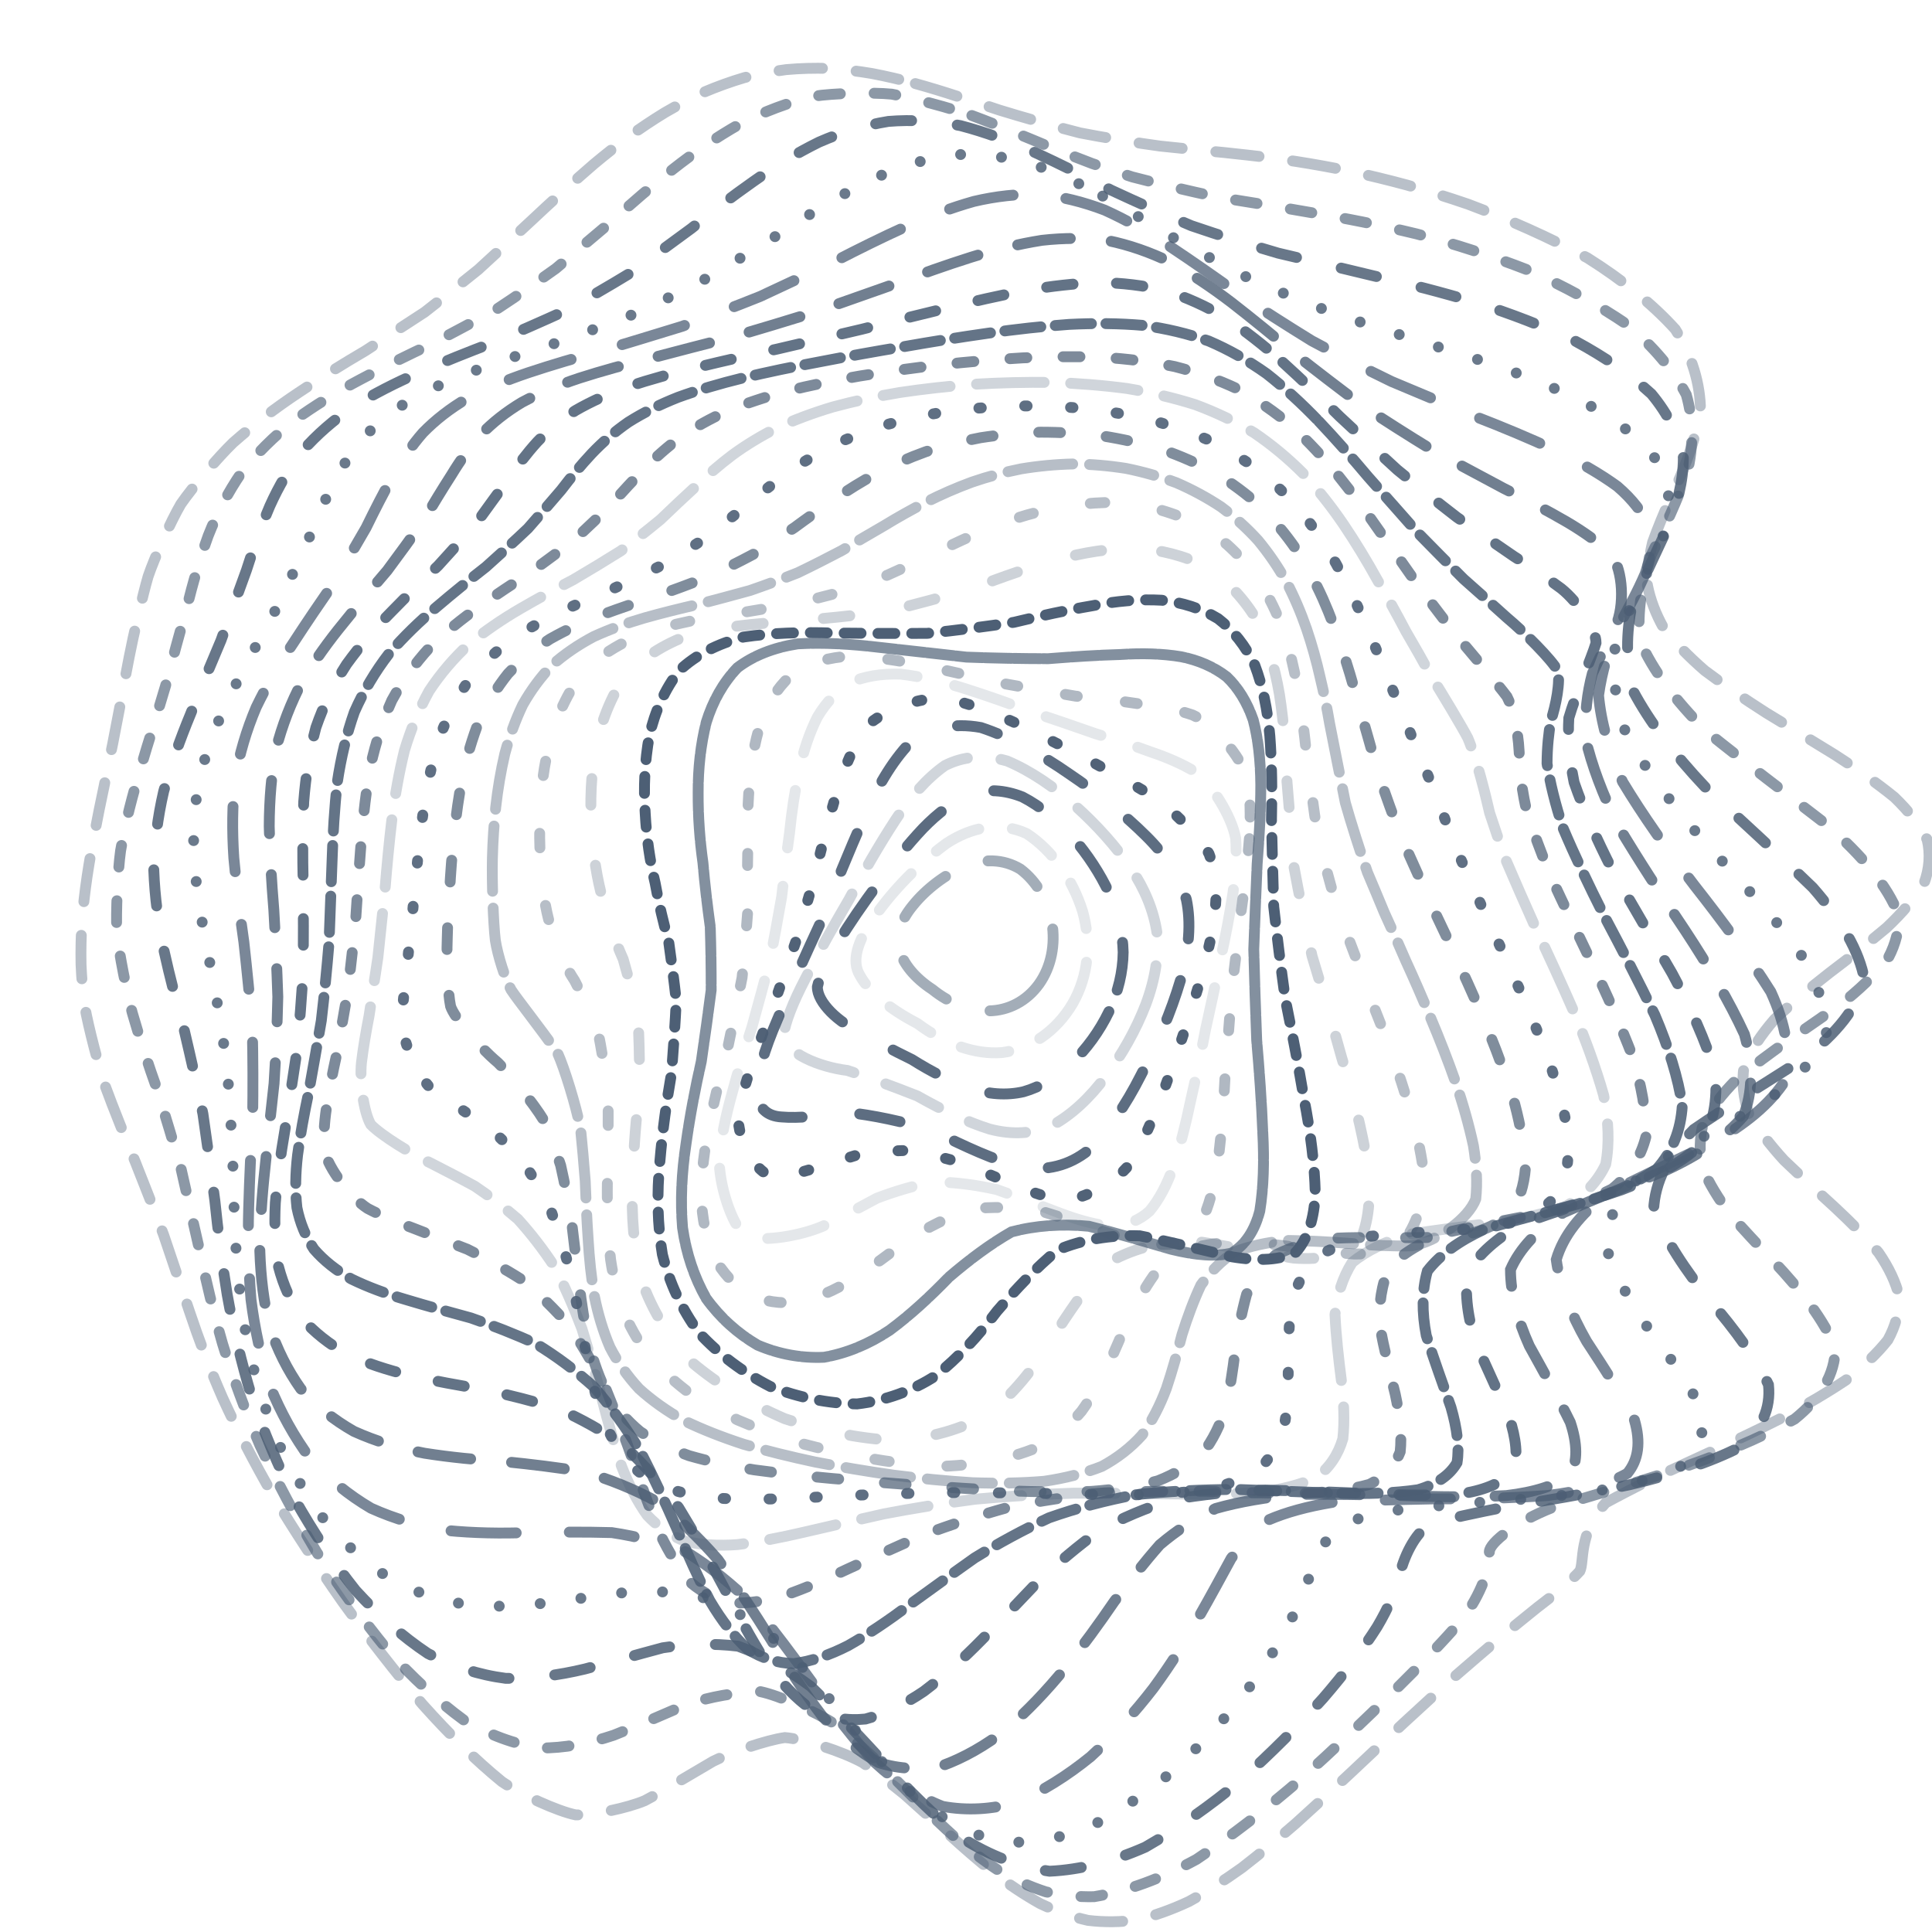 <svg xmlns="http://www.w3.org/2000/svg" version="1.1" xmlns:xlink="http://www.w3.org/1999/xlink" xmlns:svgjs="http://svgjs.dev/svgjs" viewBox="0 0 800 800"><g stroke-width="4.5" stroke="#4c5e74" fill="none" stroke-linecap="round"><path d="M379.02 34.61C384.99 36.26 390.88 38.06 396.69 39.97 402.49 41.81 408.22 43.69 413.87 45.6 422.31 48.22 438.91 52.96 447.11 55.01 455.35 56.67 471.92 59.37 480.35 60.48 486.09 61.06 491.92 61.66 497.85 62.29 503.93 62.84 510.15 63.47 516.53 64.21 523.09 64.93 529.84 65.81 536.79 66.87 543.93 67.98 551.3 69.31 558.88 70.87 566.63 72.53 574.59 74.46 582.73 76.66 590.99 79.01 599.38 81.64 607.86 84.54 624.79 90.87 641.47 98.32 657.29 106.77 671.7 115.83 684.07 125.73 693.69 136.34 700.58 147.29 704.09 158.72 704.16 170.51 701.98 182.34 697.46 194.36 691.65 206.47 688.98 212.48 686.47 218.49 684.32 224.51 682.87 230.48 682.11 236.45 682.18 242.41 683.36 248.32 685.58 254.22 688.92 260.13 693.49 265.98 699.18 271.83 705.91 277.68 713.64 283.48 722.15 289.3 731.26 295.13 740.76 300.92 750.38 306.72 759.81 312.56 768.84 318.36 777.12 324.2 784.37 330.07 790.46 335.92 795.07 341.82 798.03 347.77 799.38 353.7 798.94 359.69 796.72 365.74 793.02 371.78 787.79 377.89 781.27 384.07 773.94 390.25 765.92 396.5 757.56 402.83 749.45 409.16 741.75 415.57 734.81 422.06 729.15 428.55 724.88 435.05 722.16 441.54 721.2 448.04 721.87 454.54 724.09 461.03 727.87 467.52 732.85 474 738.75 480.45 745.49 486.9 752.52 493.33 759.53 499.72 766.4 506.09 772.6 512.41 777.86 518.67 782.15 524.9 785.07 531.06 786.49 537.12 786.5 543.14 784.9 549.05 781.74 554.83 777.22 560.54 771.34 566.11 764.28 571.52 756.3 576.83 747.55 581.96 738.27 586.88 728.71 591.7 719.08 596.28 709.58 600.63 700.45 604.85 691.82 608.81 683.84 612.49 676.66 616.04 670.33 619.32 664.87 622.3 653.35 635.14 656.15 646.71 654.17 650.57 650.61 654.54 644.66 659.48 636.48 665.69 631.79 669.49 626.62 673.65 621.03 678.2 615.11 683.2 608.85 688.56 602.29 694.27 595.5 700.37 588.5 706.75 581.34 713.37 574.03 720.22 566.63 727.2 559.17 734.22 551.65 741.29 544.11 748.24 536.6 755 529.07 761.55 521.59 767.74 514.19 773.46 506.8 778.75 499.49 783.42 492.28 787.39 485.1 790.74 478.02 793.28 471.05 794.97 464.1 795.93 457.26 796 450.52 795.19 443.8 793.68 437.17 791.34 430.65 788.21 424.14 784.56 417.71 780.26 411.37 775.42 405.04 770.33 398.79 764.91 392.62 759.27 386.45 753.74 380.42 748.3 374.54 743.06 368.65 738.26 362.9 733.85 357.28 729.9 348.91 725.26 332.78 720.05 325.01 719.49 317.33 720.53 302.46 725.67 295.25 729.33 288.06 733.58 273.93 741.98 266.95 745.63 259.87 748.63 245.63 751.7 238.4 751.51 230.97 750.01 215.72 743.11 207.87 737.78 197.02 728.94 186.03 718.13 174.97 705.76 163.69 692.39 152.61 678.14 141.93 663.41 131.53 648.58 121.87 633.8 113.13 619.31 105.07 605.29 98.07 591.77 92.17 578.81 89.43 572.56 86.93 566.45 84.65 560.47 82.45 554.64 80.41 548.91 78.53 543.29 75.74 535.1 70.43 519.21 67.79 511.44 64.95 503.81 59.02 488.61 55.96 480.97 52.74 473.34 46.51 457.81 43.63 449.86 40.92 441.85 36.62 425.35 35.12 416.85 34.33 411.15 33.81 405.35 33.56 399.45 33.43 393.54 33.56 387.53 33.96 381.43 34.44 375.32 35.15 369.19 36.05 363.04 36.97 356.89 38.05 350.73 39.26 344.57 40.42 338.42 41.66 332.26 42.98 326.12 44.18 319.99 45.43 313.88 46.7 307.8 47.84 301.74 49 295.72 50.18 289.75 51.24 283.8 52.33 277.92 53.48 272.1 55.14 263.47 59 246.73 61.34 238.67 64 230.8 70.73 215.83 74.87 208.76 79.53 201.94 90.39 189.22 96.5 183.33 105.07 175.75 114.21 168.82 123.69 162.53 132.95 156.31 142.18 150.58 151.26 145.27 159.69 139.76 167.88 134.45 175.86 129.24 183.23 123.52 190.56 117.69 197.97 111.7 203.4 106.78 214.59 96.41 220.43 90.97 226.41 85.29 239.12 73.74 245.87 67.98 250.47 64.13 255.21 60.38 260.1 56.76 265.04 53.19 270.11 49.79 275.32 46.61 280.57 43.54 285.94 40.73 291.41 38.2 296.92 35.86 302.53 33.83 308.21 32.15 313.93 30.68 319.71 29.57 325.55 28.83 331.41 28.3 337.31 28.14 343.23 28.34 349.17 28.72 355.13 29.43 361.1 30.45 367.07 31.59 373.05 32.98 379.01 34.61" stroke-dasharray="18 14" transform="rotate(0, 400, 400)" opacity="0.39"></path><path d="M377.6 48.54C383.32 50.21 389.01 52.01 394.68 53.92 400.36 55.77 406.01 57.67 411.65 59.58 417.3 61.36 422.95 63.12 428.6 64.83 434.27 66.36 439.96 67.83 445.68 69.23 457.25 71.39 469.06 73.3 481.21 75.04 493.73 76.13 506.78 77.31 520.43 78.73 534.56 80 549.35 81.87 564.72 84.46 580.34 87.39 596.22 91.3 612.01 96.21 627.27 101.73 641.66 108.32 654.61 115.91 665.84 124.09 674.73 133.16 680.84 142.99 684.56 153.22 685.37 164.03 683.49 175.28 680.3 186.7 675.81 198.39 671.06 210.25 667.95 222.09 666.86 234.01 668.84 245.96 675.02 257.77 685.14 269.6 698.93 281.43 715.69 293.11 733.82 304.82 751.46 316.57 766.95 328.21 778.24 339.95 783.81 351.81 784.41 357.71 783.38 363.65 780.76 369.63 776.84 375.6 771.59 381.62 765.23 387.69 758.19 393.75 750.58 399.86 742.71 406.02 735.09 412.18 727.87 418.39 721.34 424.65 715.96 430.92 711.84 437.16 709.11 443.37 707.97 449.59 708.3 455.77 710.05 461.92 713.25 468.06 717.58 474.17 722.82 480.22 728.9 486.26 735.36 492.25 741.91 498.17 754.77 509.94 764.75 521.38 770.22 532.37 770.88 543.18 765.78 553.42 755.47 562.97 741.27 572.21 724.24 580.64 706.01 588.15 688.16 595.27 671.86 601.42 658.03 606.57 643.61 613.36 633 622.95 633.26 626.72 634.73 631.43 630.93 645.26 623.75 655.77 616.97 664.82 608.38 675.15 598.27 686.64 587.16 699.34 574.99 712.63 562.09 726.04 548.72 739.31 535.02 751.62 521.24 762.3 507.34 771.2 493.57 777.47 480.03 780.69 473.28 781.3 466.6 781.1 459.99 780.09 453.4 778.46 446.89 776.08 440.46 772.99 434.05 769.43 427.71 765.29 421.46 760.67 415.22 755.83 409.06 750.68 402.97 745.34 396.89 740.09 390.95 734.91 385.16 729.9 379.36 725.28 373.69 721 368.16 717.13 359.89 712.45 343.94 706.73 336.22 705.72 325.9 706.66 315.92 709.28 306.24 713.11 296.33 718.24 286.58 723.41 276.92 728 266.9 732.19 256.84 734.78 246.69 735.46 236.1 734.6 225.36 731.45 214.49 726.07 203.29 719.02 192.05 709.99 180.92 699.31 169.79 687.51 159.04 674.61 148.86 660.99 139.13 647.01 130.25 632.81 122.38 618.63 115.19 604.66 109.05 590.99 103.94 577.72 99.27 564.92 95.34 552.54 91.97 540.58 88.45 529.08 85.09 517.89 81.78 506.92 77.85 496.29 73.83 485.74 69.76 475.19 65.22 464.83 60.9 454.35 57.01 443.69 54.22 435.72 49.81 419.47 48.3 411.18 47.27 402.83 46.85 385.76 47.44 377.05 48.02 371.21 48.83 365.38 49.83 359.56 50.87 353.73 52.06 347.92 53.36 342.12 54.62 336.33 55.95 330.56 57.33 324.82 58.6 319.09 59.88 313.4 61.17 307.76 63.31 296.53 65.45 285.53 67.65 274.84 69.48 264.28 71.69 254.11 74.44 244.4 77.43 234.87 81.35 225.86 86.3 217.43 91.9 209.19 98.6 201.54 106.29 194.5 114.5 187.58 123.41 181.21 132.81 175.36 142.17 169.46 151.65 163.94 161.07 158.7 169.99 153.16 178.68 147.72 187.13 142.29 194.96 136.31 202.62 130.19 210.23 123.88 217.39 116.91 224.7 109.75 232.26 102.44 239.65 94.66 247.45 86.93 255.72 79.42 264.01 71.87 272.84 64.9 282.15 58.71 291.57 53.03 301.47 48.46 311.77 45.19 319.58 43.38 335.65 41.82 343.88 42.05 352.17 42.89 369.04 46.2 377.59 48.54" stroke-dasharray="9 14" transform="rotate(4.04, 400, 400)" opacity="0.64"></path><path d="M380.96 62.48C392.03 65.81 403.22 69.58 414.54 73.53 425.91 76.97 437.49 80.29 449.31 83.39 461.3 85.68 473.66 87.73 486.43 89.57 499.47 90.76 513 91.97 527 93.35 541.23 94.49 555.83 96.12 570.62 98.36 585.27 100.82 599.68 104.14 613.47 108.37 626.35 113.12 637.92 118.87 647.7 125.58 655.72 132.86 661.4 141.03 664.53 150 665.8 159.41 664.82 169.46 661.97 180.02 658.72 190.84 655.09 202.02 652.04 213.45 651.21 224.95 652.76 236.61 657.44 248.35 665.94 260.05 677.8 271.79 692.52 283.54 709.27 295.2 726.53 306.88 742.6 318.58 756.13 330.2 765.4 341.87 769.23 353.58 767.8 365.25 760.8 377.01 749.21 388.86 735.49 400.69 720.95 412.63 707.86 424.66 698.92 436.68 694.9 448.51 696.12 460.09 702.67 471.65 712.71 482.92 724.45 493.83 736.72 504.66 746.87 515.06 753.35 524.94 755.81 534.64 753.09 543.73 745.43 552.11 733.84 560.22 718.99 567.56 702.23 574.05 684.97 580.27 668.29 585.65 653.19 590.21 640.47 594.63 630.36 598.38 622.86 601.59 616.71 606.62 613.72 617.6 613.19 624.86 612.51 631.19 610.52 638.52 607.04 646.94 602.63 656.77 596.58 667.65 589.03 679.41 580.56 692.02 570.86 704.93 560.19 717.67 548.94 730.04 537.05 741.28 524.78 750.81 512.27 758.59 499.61 763.85 486.94 766.25 474.23 766.26 461.63 763.37 449.22 757.76 436.83 750.52 424.64 741.51 412.69 731.4 400.74 721.62 389.27 712.41 378.26 704.37 367.19 698.39 356.51 694.28 346.16 692.12 335.67 692.34 325.43 694.15 315.37 697.16 305.07 701.53 294.84 706.13 284.61 710.41 274.07 714.57 263.45 717.49 252.73 718.83 241.7 718.97 230.58 717.09 219.43 713.19 208.14 707.79 196.98 700.48 186.1 691.51 175.42 681.37 165.28 670 155.86 657.71 147 644.87 139.07 631.56 132.16 618.03 125.91 604.5 120.63 591.05 116.27 577.81 112.22 564.86 108.76 552.23 105.72 539.94 102.39 528 99.11 516.37 95.76 505 91.76 493.92 87.61 483 83.39 472.19 78.72 461.56 74.26 450.93 70.26 440.25 66.41 429.65 63.42 418.93 61.46 408.08 60.11 397.25 59.94 386.24 60.91 375.08 62.35 363.92 64.59 352.86 67.4 341.95 70.02 331.06 72.81 320.35 75.61 309.88 77.79 299.47 79.89 289.35 81.97 279.59 83.59 269.93 85.49 260.67 87.84 251.88 90.34 243.23 93.68 235.07 97.99 227.45 102.93 219.95 108.96 212.96 116.04 206.5 123.72 200.07 132.22 194.08 141.35 188.49 150.63 182.74 160.19 177.26 169.83 171.95 179.14 166.28 188.31 160.62 197.27 154.9 205.66 148.63 213.85 142.19 221.88 135.58 229.4 128.37 236.91 121.01 244.51 113.58 251.81 105.76 259.36 98.08 267.23 90.7 274.98 83.38 283.17 76.67 291.79 70.79 300.4 65.46 309.48 61.23 319 58.27 328.53 56.11 338.48 55.29 348.83 55.8 359.17 56.98 369.88 59.25 380.95 62.48" stroke-dasharray="15 19" transform="rotate(8.08, 400, 400)" opacity="0.84"></path><path d="M388.4 76.42C399.2 79.75 410.26 83.5 421.58 87.44 432.94 90.92 444.62 94.3 456.62 97.48 468.74 99.91 481.25 102.09 494.11 104.06 507.11 105.38 520.44 106.66 534.02 108.04 547.57 109.12 561.15 110.58 574.52 112.53 587.44 114.6 599.7 117.42 610.95 121.03 621.11 125.07 629.71 130.02 636.42 135.88 641.57 142.25 644.61 149.51 645.53 157.55 645.24 166.06 643.41 175.25 640.55 185 638.06 195.07 635.95 205.57 635.06 216.4 636.66 227.38 640.79 238.58 647.87 249.93 658.25 261.31 671.33 272.78 686.45 284.28 702.75 295.76 718.81 307.26 733.15 318.77 744.71 330.23 752.05 341.71 754.31 353.19 751.87 364.65 744.53 376.13 733.23 387.61 720.24 399.09 706.63 410.58 694.38 422.07 685.87 433.55 681.75 444.74 682.31 455.59 687.76 466.41 696.54 476.86 707.16 486.88 718.7 496.82 728.78 506.27 735.97 515.15 739.9 523.88 739.28 531.99 734.1 539.41 725.14 546.65 712.69 553.17 697.83 558.95 681.77 564.58 665.43 569.52 649.83 573.83 635.77 578.17 623.69 582.06 613.81 585.63 606.4 589.57 601.01 593.51 597.24 597.63 595.16 602.57 593.76 608.05 592.52 614.23 591.7 621.59 590.21 629.87 587.75 639.09 584.83 649.46 580.62 660.64 575.1 672.42 568.88 684.76 561.43 697.11 552.9 709.05 543.83 720.44 533.92 730.57 523.39 738.97 512.55 745.68 501.31 749.99 489.82 751.66 478.22 751.18 466.51 748.08 454.78 742.53 443.04 735.57 431.33 727.02 419.69 717.47 408.05 708.21 396.74 699.41 385.74 691.62 374.7 685.64 363.91 681.3 353.34 678.69 342.64 678.25 332.08 679.3 321.59 681.51 310.91 685.11 300.23 689.07 289.52 692.93 278.59 696.91 267.58 699.96 256.53 701.76 245.32 702.65 234.13 701.82 223.04 699.21 212.01 695.29 201.26 689.59 190.96 682.27 181.03 673.81 171.76 664.04 163.31 653.22 155.48 641.73 148.59 629.58 142.68 617.01 137.35 604.24 132.88 591.34 129.19 578.48 125.65 565.73 122.54 553.16 119.69 540.83 116.44 528.74 113.13 516.9 109.68 505.32 105.53 493.97 101.22 482.82 96.82 471.83 92.02 461 87.46 450.25 83.37 439.57 79.5 428.96 76.52 418.35 74.6 407.72 73.35 397.11 73.28 386.44 74.39 375.73 75.99 365.02 78.4 354.51 81.37 344.24 84.16 333.98 87.09 323.98 89.99 314.27 92.25 304.61 94.37 295.27 96.39 286.33 97.88 277.45 99.55 268.99 101.55 260.98 103.6 253.05 106.39 245.58 110.05 238.59 114.28 231.64 119.58 225.14 125.92 219.07 132.92 212.93 140.84 207.13 149.5 201.63 158.48 195.89 167.9 190.32 177.57 184.84 187.09 178.94 196.6 173 206 166.97 214.95 160.4 223.71 153.66 232.28 146.77 240.35 139.37 248.32 131.88 256.26 124.38 263.81 116.61 271.48 109.05 279.34 101.86 286.97 94.8 294.92 88.42 303.21 82.88 311.4 77.91 320.01 74.04 329.05 71.39 338.04 69.52 347.48 68.92 357.38 69.58 367.25 70.86 377.58 73.19 388.39 76.41" stroke-dasharray="0 17" transform="rotate(12.12, 400, 400)" opacity="0.83"></path><path d="M398.31 90.35C408.9 93.67 419.78 97.39 430.95 101.32 442.16 104.82 453.69 108.25 465.51 111.51 477.38 114.06 489.54 116.38 501.92 118.5 514.29 119.95 526.78 121.35 539.22 122.77 551.43 123.84 563.35 125.2 574.72 126.94 585.44 128.71 595.23 131.1 603.77 134.18 611.23 137.58 617.1 141.81 621.21 146.85 624.1 152.36 625.29 158.7 624.9 165.81 623.97 173.37 622.21 181.63 620.15 190.48 619.07 199.68 618.93 209.37 620.39 219.45 624.41 229.73 630.86 240.31 639.93 251.09 651.68 261.96 665.44 272.97 680.47 284.06 695.94 295.17 710.56 306.33 723.06 317.49 732.67 328.65 738.21 339.81 739.07 350.93 735.78 362.06 728.22 373.16 717.29 384.2 705.04 395.25 692.35 406.25 680.9 417.16 672.82 428.06 668.62 438.6 668.6 448.74 673.03 458.86 680.6 468.54 690.08 477.75 700.78 486.89 710.58 495.51 718.18 503.56 723.24 511.51 724.41 518.86 721.5 525.57 715.06 532.18 705.1 538.16 692.43 543.53 678.06 548.87 662.73 553.69 647.35 558.06 632.73 562.59 619.39 566.86 607.71 571.01 598.04 575.63 590.23 580.4 584.08 585.49 579.72 591.4 576.42 597.88 573.74 605.06 571.91 613.27 569.99 622.28 567.62 632.06 565.26 642.74 562.02 653.98 557.79 665.56 553.14 677.43 547.42 689.08 540.68 700.12 533.51 710.47 525.43 719.5 516.58 726.8 507.45 732.48 497.72 735.92 487.53 736.93 477.21 736.02 466.56 732.75 455.68 727.31 444.76 720.64 433.68 712.54 422.48 703.53 411.28 694.79 400.22 686.41 389.31 678.87 378.37 672.94 367.55 668.42 356.81 665.42 345.99 664.39 335.2 664.72 324.43 666.17 313.53 668.99 302.6 672.27 291.65 675.63 280.58 679.3 269.5 682.31 258.46 684.35 247.42 685.77 236.53 685.76 225.88 684.22 215.46 681.59 205.46 677.33 196.04 671.55 187.1 664.72 178.91 656.55 171.57 647.28 164.84 637.27 159 626.45 154.07 615.06 149.58 603.32 145.81 591.28 142.65 579.1 139.48 566.88 136.58 554.69 133.8 542.62 130.51 530.67 127.08 518.9 123.43 507.34 119.11 495.94 114.6 484.72 110.04 473.7 105.12 462.81 100.49 452.05 96.36 441.42 92.52 430.86 89.58 420.37 87.74 409.96 86.59 399.58 86.64 389.23 87.87 378.93 89.61 368.63 92.16 358.63 95.27 348.92 98.21 339.22 101.28 329.83 104.31 320.79 106.68 311.76 108.87 303.1 110.89 294.84 112.32 286.6 113.83 278.78 115.56 271.38 117.22 264.01 119.5 257.04 122.54 250.51 126.06 243.93 130.58 237.72 136.11 231.85 142.32 225.84 149.49 220.08 157.49 214.52 165.95 208.68 175 202.91 184.44 197.17 193.94 191 203.58 184.76 213.24 178.4 222.6 171.55 231.85 164.56 240.95 157.45 249.62 149.92 258.15 142.37 266.59 134.88 274.64 127.23 282.7 119.85 290.83 112.91 298.68 106.18 306.73 100.16 315.02 95 323.16 90.41 331.63 86.9 340.47 84.57 349.22 82.98 358.41 82.59 368.04 83.39 377.63 84.77 387.71 87.13 398.3 90.35" stroke-dasharray="27 22" transform="rotate(16.16, 400, 400)" opacity="0.74"></path><path d="M408.59 104.29C418.94 107.58 429.55 111.26 440.38 115.16 451.23 118.67 462.3 122.14 473.55 125.46 484.8 128.13 496.16 130.59 507.53 132.85 518.79 134.47 529.91 135.99 540.72 137.51 551.17 138.62 561.06 139.94 570.16 141.55 578.58 143.1 585.91 145.15 591.96 147.79 598.92 152.44 604.5 165.96 603.84 174.89 603.12 181.5 602.2 188.8 601.58 196.71 602.34 204.97 604.38 213.75 608.18 222.96 614.39 232.42 622.79 242.22 633.36 252.27 645.95 262.48 659.87 272.86 674.36 283.36 688.66 293.94 701.66 304.58 712.29 315.25 720.02 325.95 723.9 336.65 723.54 347.31 719.56 357.98 711.9 368.6 701.39 379.14 689.88 389.69 678.08 400.14 667.42 410.44 659.77 420.75 655.54 430.66 655 440.13 658.49 449.58 664.9 458.58 673.24 467.09 683.01 475.56 692.34 483.51 700.08 490.92 705.95 498.27 708.57 505.08 707.63 511.34 703.55 517.56 696.06 523.28 685.74 528.52 673.41 533.84 659.6 538.78 645.1 543.45 630.67 548.37 616.82 553.2 604.05 558.05 592.72 563.44 582.92 569.07 574.63 575.09 567.99 581.88 562.56 589.24 558.06 597.23 554.63 606.09 551.55 615.6 548.49 625.69 545.79 636.43 542.66 647.51 538.91 658.69 535.05 669.92 530.38 680.75 524.85 690.82 519.05 700.11 512.4 708.04 504.98 714.27 497.32 719 488.97 721.64 480.03 722.06 470.97 720.79 461.42 717.41 451.45 712.09 441.45 705.72 431.1 698.08 420.46 689.59 409.81 681.36 399.14 673.4 388.47 666.14 377.79 660.28 367.09 655.63 356.37 652.31 345.64 650.75 334.86 650.43 324.05 651.15 313.22 653.21 302.35 655.79 291.5 658.58 280.66 661.83 269.88 664.65 259.25 666.76 248.76 668.49 238.53 669.07 228.69 668.36 219.18 666.8 210.22 663.79 201.91 659.4 194.12 654.06 187.09 647.45 180.92 639.7 175.26 631.22 170.42 621.84 166.35 611.78 162.57 601.27 159.34 590.32 156.55 579.07 153.59 567.67 150.76 556.14 147.91 544.61 144.49 533.1 140.85 521.67 136.97 510.37 132.43 499.16 127.74 488.1 123.02 477.22 118.02 466.43 113.35 455.79 109.24 445.31 105.46 434.89 102.61 424.59 100.87 414.43 99.84 404.29 100.01 394.25 101.35 384.34 103.21 374.43 105.87 364.87 109.09 355.65 112.17 346.43 115.38 337.57 118.53 329.08 121.04 320.58 123.34 312.46 125.42 304.73 126.87 296.99 128.29 289.64 129.84 282.68 131.2 275.68 133.05 269.05 135.53 262.78 138.37 256.4 142.11 250.32 146.8 244.5 152.13 238.47 158.43 232.62 165.61 226.9 173.34 220.85 181.77 214.83 190.74 208.79 199.93 202.34 209.42 195.79 219.07 189.14 228.62 182.06 238.16 174.87 247.64 167.62 256.8 160.04 265.86 152.51 274.82 145.12 283.43 137.65 291.99 130.53 300.55 123.9 308.83 117.54 317.2 111.91 325.72 107.15 334.06 102.96 342.63 99.82 351.49 97.8 360.25 96.48 369.36 96.3 378.86 97.24 388.32 98.7 398.22 101.09 408.58 104.28" stroke-dasharray="22 17" transform="rotate(20.2, 400, 400)" opacity="0.79"></path><path d="M417.02 118.22C427.08 121.48 437.27 125.11 447.55 128.96 457.83 132.47 468.19 135.96 478.54 139.34 488.84 142.12 499.06 144.71 509.08 147.11 518.91 148.9 528.38 150.58 537.33 152.21 545.88 153.41 553.71 154.75 560.62 156.3 569.55 158.62 580.71 165.74 582.96 170.93 583.83 177.22 583.99 193.76 585.45 203.89 588.22 211.18 592.43 219 598.38 227.28 606.42 235.82 616.3 244.73 627.81 253.95 640.71 263.34 654.31 272.97 667.88 282.75 680.78 292.63 692.04 302.62 700.8 312.66 706.76 322.76 709.15 332.88 707.74 342.96 703.23 353.07 695.58 363.13 685.54 373.09 674.78 383.06 663.85 392.93 653.95 402.63 646.72 412.33 642.48 421.63 641.5 430.5 644.13 439.35 649.44 447.76 656.65 455.7 665.42 463.62 674.13 471.06 681.78 478.03 688.14 484.97 691.87 491.46 692.59 497.49 690.6 503.56 685.46 509.24 677.5 514.59 667.43 520.07 655.52 525.34 642.45 530.46 628.87 535.91 615.26 541.38 602.13 546.99 589.86 553.12 578.68 559.57 568.7 566.41 560.09 573.96 552.66 582.01 546.24 590.58 540.95 599.86 536.28 609.63 531.97 619.78 528.28 630.36 524.53 641.06 520.52 651.66 516.67 662.14 512.31 672.05 507.34 681.1 502.28 689.32 496.53 696.17 490.08 701.4 483.5 705.24 476.23 707.16 468.35 707.06 460.36 705.49 451.8 702.04 442.73 696.87 433.62 690.81 424.05 683.62 414.06 675.66 404.07 667.91 393.93 660.38 383.67 653.41 373.43 647.66 363.08 642.93 352.66 639.35 342.25 637.33 331.79 636.41 321.29 636.47 310.85 637.79 300.41 639.66 290.04 641.84 279.8 644.58 269.7 647.08 259.85 649.09 250.25 650.95 241.01 651.9 232.25 651.8 223.89 651.06 216.12 649.09 209.05 645.89 202.45 641.89 196.6 636.69 191.53 630.4 186.85 623.41 182.86 615.5 179.49 606.83 176.23 597.68 173.36 587.96 170.76 577.84 167.85 567.46 164.93 556.85 161.91 546.1 158.26 535.28 154.36 524.43 150.21 513.64 145.46 502.86 140.6 492.17 135.75 481.62 130.72 471.12 126.07 460.75 122.01 450.54 118.34 440.37 115.62 430.35 114 420.49 113.11 410.64 113.39 400.94 114.83 391.4 116.79 381.86 119.54 372.69 122.84 363.9 126.04 355.1 129.36 346.66 132.64 338.6 135.31 330.52 137.75 322.8 139.94 315.46 141.47 308.08 142.9 301.04 144.34 294.35 145.51 287.59 147.01 281.13 149.02 274.95 151.25 268.64 154.27 262.55 158.13 256.64 162.55 250.5 167.91 244.47 174.16 238.5 180.99 232.22 188.59 225.92 196.84 219.58 205.44 212.86 214.49 206.05 223.84 199.16 233.26 191.92 242.81 184.61 252.4 177.3 261.84 169.77 271.23 162.34 280.56 155.13 289.64 147.93 298.66 141.13 307.64 134.86 316.39 128.91 325.15 123.7 333.98 119.36 342.64 115.58 351.44 112.81 360.42 111.11 369.31 110.05 378.45 110.06 387.86 111.12 397.24 112.66 406.96 115.06 417.01 118.22" stroke-dasharray="11 18" transform="rotate(24.24, 400, 400)" opacity="0.87"></path><path d="M421.82 132.16C431.48 135.36 441.11 138.93 450.67 142.73 460.22 146.21 469.67 149.71 478.93 153.13 488.1 156 497.01 158.72 505.53 161.26 513.85 163.22 521.64 165.06 528.79 166.84 538.58 168.87 553.2 173.31 557.8 176.18 560.98 179.55 564.02 189.29 565.14 195.82 566.73 200.67 568.96 206.13 572.15 212.17 576.91 218.5 583.07 225.35 590.78 232.68 600.2 240.25 611.01 248.23 622.92 256.54 635.63 265.03 648.49 273.79 660.83 282.75 672.16 291.83 681.63 301.06 688.58 310.37 692.91 319.75 693.99 329.18 691.7 338.6 686.82 348.06 679.27 357.48 669.74 366.82 659.74 376.18 649.64 385.43 640.47 394.54 633.67 403.65 629.46 412.37 628.09 420.71 629.94 429.03 634.23 436.95 640.34 444.45 648.08 451.95 656.05 459.04 663.39 465.74 669.94 472.44 674.45 478.79 676.49 484.79 676.29 490.88 673.26 496.7 667.59 502.3 659.83 508.09 650.05 513.79 638.78 519.45 626.61 525.46 613.89 531.59 601.12 537.91 588.66 544.72 576.81 551.86 565.78 559.37 555.73 567.47 546.67 575.99 538.54 584.93 531.45 594.38 525.09 604.15 519.29 614.13 514.2 624.34 509.35 634.49 504.54 644.37 500.08 653.97 495.4 662.91 490.37 670.92 485.43 678.07 480.01 683.9 474.05 688.19 468.05 691.21 461.47 692.49 454.33 691.95 447.13 690.14 439.37 686.67 431.08 681.67 422.76 675.93 413.94 669.18 404.66 661.72 395.38 654.46 385.87 647.35 376.21 640.69 366.58 635.07 356.8 630.31 346.95 626.52 337.15 624.11 327.29 622.68 317.45 622.12 307.71 622.74 298.04 623.93 288.52 625.47 279.18 627.64 270.07 629.73 261.3 631.51 252.82 633.31 244.78 634.43 237.27 634.72 230.15 634.58 223.63 633.41 217.79 631.18 212.34 628.31 207.55 624.36 203.43 619.39 199.55 613.8 196.21 607.3 193.32 600.01 190.38 592.24 187.66 583.84 185.07 574.95 182.06 565.75 178.94 556.21 175.64 546.43 171.71 536.51 167.52 526.47 163.11 516.37 158.17 506.25 153.16 496.13 148.24 486.09 143.23 476.06 138.64 466.12 134.69 456.31 131.17 446.52 128.61 436.86 127.14 427.36 126.39 417.88 126.79 408.53 128.3 399.36 130.35 390.19 133.16 381.39 136.52 372.96 139.8 364.51 143.23 356.42 146.63 348.69 149.46 340.92 152.06 333.5 154.4 326.4 156.07 319.25 157.58 312.4 159.01 305.84 160.07 299.18 161.35 292.77 162.99 286.57 164.72 280.21 167.09 274.01 170.19 267.93 173.74 261.62 178.15 255.36 183.41 249.13 189.23 242.6 195.85 236.04 203.18 229.43 210.95 222.5 219.27 215.5 228.02 208.46 236.98 201.13 246.2 193.81 255.58 186.54 264.97 179.14 274.41 171.91 283.85 164.96 293.17 158.09 302.45 151.68 311.69 145.83 320.78 140.33 329.85 135.56 338.92 131.65 347.87 128.29 356.87 125.88 365.95 124.48 374.96 123.68 384.11 123.87 393.41 125.03 402.68 126.63 412.15 129.04 421.81 132.16" stroke-dasharray="15 6" transform="rotate(28.28, 400, 400)" opacity="0.86"></path><path d="M421.95 146.1C431.1 149.23 440.07 152.73 448.82 156.45 457.53 159.91 465.98 163.4 474.1 166.83 482.13 169.78 489.74 172.61 496.85 175.28 506.94 178.41 523.47 183.6 529.66 185.97 538.02 190.95 546.26 202.12 549.45 207.68 552.68 211.78 556.72 216.44 561.8 221.62 568.3 227.05 576.04 232.99 585.04 239.38 595.3 246 606.5 253.02 618.29 260.4 630.37 267.96 642.15 275.81 653.04 283.89 662.69 292.1 670.4 300.49 675.65 309 678.5 317.59 678.45 326.26 675.47 334.96 670.34 343.71 662.98 352.45 654.01 361.14 644.74 369.85 635.46 378.49 626.99 387.02 620.61 395.55 616.46 403.76 614.77 411.62 615.93 419.48 619.27 427 624.33 434.19 631.02 441.38 638.16 448.25 645.01 454.81 651.5 461.41 656.47 467.75 659.48 473.86 660.72 480.08 659.52 486.13 655.93 492.08 650.41 498.25 642.84 504.4 633.62 510.61 623.24 517.15 611.93 523.86 600.13 530.78 588.19 538.14 576.4 545.79 565.01 553.77 554.19 562.2 544.07 570.96 534.7 580 526.14 589.4 518.28 598.95 511.04 608.54 504.48 618.2 498.33 627.64 492.44 636.68 486.98 645.35 481.55 653.28 476.02 660.24 470.69 666.37 465.1 671.23 459.18 674.65 453.31 676.93 447.03 677.64 440.3 676.74 433.56 674.74 426.35 671.28 418.67 666.48 410.98 661.06 402.84 654.74 394.26 647.79 385.68 641 376.89 634.31 367.96 627.97 359.07 622.52 350.05 617.77 340.99 613.83 332 611.1 323.01 609.21 314.09 608.1 305.3 608.08 296.65 608.61 288.22 609.51 279.99 611.09 272.07 612.69 264.54 614.13 257.3 615.72 250.52 616.83 244.28 617.32 235.69 617.25 221.85 612.05 216.49 606.77 213.18 602.42 210.25 597.21 207.61 591.23 204.78 584.8 202.03 577.71 199.27 570.08 196.03 562.13 192.62 553.76 188.98 545.06 184.74 536.18 180.27 527.09 175.61 517.86 170.52 508.55 165.43 499.17 160.5 489.79 155.56 480.39 151.09 471.02 147.3 461.73 143.97 452.45 141.6 443.26 140.28 434.19 139.69 425.13 140.2 416.18 141.78 407.39 143.88 398.59 146.73 390.14 150.12 382.03 153.47 373.9 156.98 366.1 160.49 358.61 163.47 351.09 166.25 343.86 168.76 336.91 170.61 329.9 172.26 323.14 173.77 316.6 174.83 309.96 176 303.5 177.4 297.2 178.75 290.74 180.6 284.38 183.04 278.1 185.8 271.6 189.31 265.12 193.6 258.64 198.38 251.9 203.94 245.13 210.22 238.33 216.97 231.26 224.34 224.16 232.22 217.06 240.42 209.77 248.99 202.53 257.83 195.41 266.81 188.23 275.94 181.29 285.16 174.68 294.38 168.22 303.63 162.23 312.86 156.84 322.03 151.81 331.19 147.51 340.31 144.04 349.37 141.08 358.42 139.03 367.47 137.93 376.48 137.37 385.53 137.73 394.6 138.99 403.67 140.64 412.78 143.03 421.94 146.09" stroke-dasharray="7 15" transform="rotate(32.32, 400, 400)" opacity="0.72"></path><path d="M417.38 160.03C425.94 163.1 434.19 166.51 442.09 170.14 449.97 173.54 457.47 177.01 464.54 180.44 471.52 183.45 478.02 186.36 483.99 189.15 492.44 192.53 506.11 198.22 511.32 200.76 519.6 205.66 531.48 215.61 537.01 220.39 541.87 223.86 547.58 227.83 554.26 232.27 562.1 236.89 570.94 241.98 580.69 247.51 591.26 253.22 602.32 259.33 613.54 265.81 624.62 272.43 635.07 279.37 644.37 286.57 652.31 293.88 658.32 301.41 662 309.1 663.56 316.87 662.57 324.75 659.06 332.71 653.81 340.71 646.73 348.75 638.33 356.79 629.81 364.85 621.3 372.89 613.51 380.86 607.55 388.84 603.49 396.57 601.54 404.03 602.08 411.5 604.56 418.7 608.62 425.65 614.28 432.62 620.52 439.35 626.75 445.88 632.95 452.46 638.08 458.87 641.72 465.15 644.05 471.55 644.34 477.89 642.56 484.2 639.09 490.71 633.67 497.29 626.56 503.97 618.19 510.94 608.66 518.09 598.31 525.45 587.49 533.17 576.41 541.14 565.34 549.34 554.48 557.89 543.97 566.64 533.95 575.55 524.46 584.66 515.54 593.79 507.16 602.81 499.36 611.76 492.01 620.39 485.02 628.51 478.46 636.19 472.1 643.1 465.83 649.04 459.82 654.19 453.75 658.15 447.55 660.78 441.46 662.41 435.14 662.63 428.54 661.43 421.97 659.29 415.07 655.88 407.83 651.3 400.59 646.21 393.01 640.32 385.08 633.85 377.16 627.53 369.11 621.25 360.98 615.24 352.87 609.99 344.73 605.29 336.6 601.27 328.55 598.28 320.56 596.01 312.72 594.42 305 593.81 297.49 593.72 290.26 594.01 283.22 594.97 276.53 596.04 270.25 597.06 261.4 598.82 246.47 600.07 240.43 598.98 235.04 596.64 226.06 587.37 222.06 580.51 219.13 575.32 216.18 569.47 213.13 563.05 209.57 556.34 205.81 549.15 201.82 541.58 197.28 533.81 192.56 525.76 187.71 517.48 182.52 509.11 177.41 500.59 172.53 491.99 167.73 483.34 163.44 474.66 159.85 466 156.75 457.32 154.59 448.67 153.45 440.1 153.01 431.53 153.62 423.04 155.26 414.64 157.4 406.24 160.26 398.14 163.65 390.32 167.04 382.49 170.61 374.93 174.2 367.64 177.33 360.31 180.27 353.22 182.97 346.36 185.04 339.44 186.87 332.7 188.53 326.14 189.69 319.47 190.86 312.93 192.14 306.5 193.26 299.92 194.73 293.4 196.65 286.93 198.75 280.27 201.48 273.61 204.87 266.95 208.66 260.08 213.16 253.18 218.36 246.28 223.99 239.18 230.27 232.09 237.1 225.05 244.29 217.89 251.94 210.84 259.95 203.97 268.18 197.12 276.67 190.54 285.32 184.35 294.09 178.34 302.95 172.84 311.85 167.93 320.77 163.4 329.71 159.58 338.61 156.54 347.51 153.99 356.37 152.29 365.19 151.46 374 151.13 382.76 151.64 391.46 152.98 400.17 154.66 408.82 157.03 417.37 160.03" stroke-dasharray="28 11" transform="rotate(36.36, 400, 400)" opacity="0.26"></path><path d="M409.1 173.97C417 176.95 424.53 180.25 431.66 183.79 438.76 187.12 445.44 190.54 451.67 193.96 460.68 198.5 476.15 206.47 482.58 209.9 493.53 215.23 508.15 223.07 513.52 226.22 517.81 228.39 522.59 230.92 527.99 233.83 534.26 236.81 541.31 240.21 549.15 244.02 557.85 247.96 567.24 252.32 577.19 257.08 587.55 261.97 598.02 267.26 608.28 272.89 618.1 278.65 627.04 284.73 634.69 291.08 640.98 297.52 645.39 304.21 647.69 311.09 648.14 318.04 646.39 325.14 642.52 332.37 637.27 339.63 630.52 346.98 622.73 354.39 614.92 361.8 607.17 369.26 600.03 376.72 594.48 384.18 590.54 391.47 588.39 398.58 588.4 405.69 590.1 412.63 593.23 419.4 597.88 426.19 603.19 432.85 608.69 439.37 614.43 445.96 619.46 452.48 623.42 458.93 626.47 465.51 627.9 472.08 627.61 478.69 625.91 485.49 622.45 492.38 617.37 499.39 611.07 506.65 603.49 514.07 594.9 521.67 585.63 529.53 575.79 537.58 565.65 545.78 555.4 554.2 545.18 562.73 535.15 571.28 525.39 579.91 515.97 588.44 506.96 596.74 498.35 604.88 490.13 612.6 482.28 619.76 474.79 626.45 467.58 632.35 460.58 637.32 453.83 641.55 447.17 644.68 440.55 646.6 434.06 647.66 427.51 647.47 420.86 646.03 414.25 643.81 407.48 640.49 400.53 636.14 393.59 631.38 386.44 625.91 379.1 619.92 371.75 614.05 364.39 608.19 357.05 602.52 349.73 597.47 342.46 592.88 335.29 588.82 328.19 585.64 321.23 583.07 314.48 581.07 307.83 579.94 301.44 579.28 295.37 579 286.65 579.61 271.37 581.63 264.89 582.34 254.07 581.54 240.52 573.42 236.31 568.02 233.13 563.9 229.86 559.15 226.44 553.85 222.52 548.29 218.39 542.24 214.06 535.77 209.27 529.11 204.35 522.11 199.38 514.83 194.18 507.44 189.13 499.84 184.37 492.09 179.76 484.28 175.71 476.36 172.36 468.39 169.52 460.4 167.59 452.37 166.64 444.35 166.35 436.33 167.06 428.32 168.74 420.35 170.9 412.38 173.75 404.64 177.11 397.12 180.5 389.59 184.1 382.26 187.74 375.15 191 368 194.1 361.03 196.99 354.23 199.29 347.37 201.35 340.65 203.2 334.05 204.54 327.36 205.82 320.75 207.1 314.21 208.13 307.55 209.39 300.92 210.95 294.32 212.56 287.56 214.66 280.8 217.29 274.06 220.2 267.15 223.73 260.24 227.89 253.35 232.41 246.34 237.55 239.38 243.25 232.52 249.3 225.61 255.85 218.86 262.81 212.33 270.04 205.89 277.6 199.76 285.41 194.04 293.38 188.54 301.53 183.55 309.78 179.16 318.12 175.13 326.51 171.78 334.9 169.17 343.34 167.02 351.75 165.65 360.1 165.09 368.46 164.96 376.76 165.61 384.93 167.01 393.12 168.71 401.19 171.05 409.09 173.96" stroke-dasharray="1 18" transform="rotate(40.4, 400, 400)" opacity="0.89"></path><path d="M398.87 187.9C406.1 190.78 412.96 193.98 419.43 197.39 425.88 200.65 431.94 204 437.58 207.38 445.81 211.95 460.24 220.21 466.55 223.86 472.66 226.89 484.22 232.48 490.1 235.25 496.75 237.88 512.54 244.08 522.18 247.84 529.49 250.46 537.4 253.43 545.88 256.75 554.91 260.13 564.33 263.89 573.96 268.01 583.67 272.22 593.18 276.78 602.19 281.67 610.58 286.66 617.93 291.95 623.96 297.53 628.67 303.18 631.66 309.09 632.75 315.21 632.29 321.39 629.96 327.75 625.88 334.28 620.72 340.84 614.37 347.53 607.19 354.33 600.09 361.14 593.06 368.04 586.56 375.02 581.41 381.99 577.61 388.88 575.31 395.66 574.87 402.45 575.88 409.15 578.16 415.75 581.84 422.39 586.22 428.97 590.93 435.49 596.05 442.08 600.77 448.65 604.77 455.22 608.21 461.91 610.42 468.64 611.24 475.43 610.98 482.38 609.2 489.44 605.97 496.61 601.63 503.96 596.02 511.45 589.32 519.07 581.85 526.86 573.62 534.76 564.85 542.73 555.73 550.82 546.39 558.9 536.97 566.92 527.57 574.9 518.28 582.68 509.22 590.16 500.35 597.41 491.76 604.18 483.47 610.36 475.42 616.06 467.64 621 460.12 625.05 452.79 628.44 445.65 630.83 438.64 632.13 431.77 632.7 424.96 632.17 418.19 630.56 411.48 628.31 404.75 625.09 397.99 620.99 391.25 616.56 384.44 611.51 377.58 605.98 370.72 600.56 363.96 595.11 357.34 589.79 350.72 584.98 344.26 580.52 337.98 576.47 331.73 573.18 325.7 570.36 319.93 568.03 311.51 565.88 296.34 564.26 289.69 564.29 278.14 565.1 263.59 563.58 259.3 561.34 254.67 558.26 244.65 548.86 238.99 542.62 234.72 538.07 230.26 533.05 225.66 527.6 220.68 521.98 215.65 515.99 210.65 509.68 205.52 503.27 200.61 496.59 196.05 489.71 191.7 482.76 187.93 475.64 184.86 468.4 182.3 461.13 180.61 453.77 179.85 446.34 179.71 438.91 180.51 431.43 182.21 423.92 184.37 416.41 187.19 409.05 190.5 401.85 193.87 394.64 197.46 387.57 201.13 380.64 204.47 373.69 207.71 366.86 210.77 360.14 213.3 353.38 215.61 346.7 217.7 340.1 219.28 333.42 220.74 326.8 222.15 320.22 223.23 313.54 224.41 306.88 225.79 300.25 227.09 293.49 228.75 286.75 230.81 280.03 233.01 273.21 235.73 266.41 238.97 259.68 242.48 252.88 246.55 246.17 251.14 239.6 256.03 233.05 261.42 226.69 267.24 220.6 273.32 214.64 279.78 209.02 286.54 203.82 293.49 198.86 300.67 194.42 308.02 190.54 315.5 187.02 323.08 184.14 330.71 181.96 338.42 180.18 346.13 179.12 353.8 178.8 361.51 178.87 369.15 179.63 376.68 181.08 384.22 182.79 391.63 185.08 398.86 187.9" stroke-dasharray="9 19" transform="rotate(44.44, 400, 400)" opacity="0.71"></path><path d="M388.88 201.84C395.46 204.61 401.74 207.68 407.7 210.96 413.65 214.12 419.29 217.38 424.6 220.69 432.44 225.26 446.79 233.72 453.48 237.56 460.22 240.85 473.91 246.92 481.24 249.87 486.58 251.65 492.22 253.56 498.22 255.64 504.72 257.6 511.65 259.78 519.03 262.21 526.89 264.59 535.15 267.26 543.73 270.22 552.58 273.2 561.53 276.49 570.41 280.1 579.12 283.75 587.4 287.73 594.99 292.01 601.86 296.34 607.64 300.97 612.12 305.87 616.28 313.43 614.7 329.81 609.17 338.55 604.2 344.46 598.29 350.54 591.73 356.78 585.32 363.03 578.98 369.42 573.08 375.94 568.34 382.46 564.7 388.96 562.31 395.43 561.48 401.9 561.9 408.36 563.41 414.79 566.2 421.25 569.67 427.71 573.55 434.18 577.95 440.7 582.19 447.26 585.98 453.85 589.52 460.53 592.16 467.29 593.74 474.11 594.55 481.05 594.11 488.09 592.43 495.22 589.82 502.47 586.04 509.82 581.19 517.23 575.58 524.74 569.12 532.29 561.98 539.82 554.38 547.38 546.34 554.86 538.02 562.17 529.52 569.39 520.94 576.33 512.38 582.92 503.84 589.23 495.42 595.04 487.18 600.25 479.06 605.01 471.15 609.05 463.45 612.26 455.88 614.89 448.5 616.62 441.31 617.39 434.22 617.55 427.27 616.76 420.45 615.02 413.68 612.78 407 609.7 400.41 605.87 393.83 601.77 387.31 597.12 380.86 592.04 374.4 587.06 368.15 582.02 362.12 577.05 356.09 572.5 350.29 568.2 344.73 564.22 336.54 559.38 321.56 552.57 314.82 550.49 302.74 549.07 287.12 548.27 282.54 547.57 277.8 546.55 268.05 542.25 262.81 538.84 256.87 534.72 243.72 523.87 236.57 517.23 231.51 512.53 226.48 507.46 221.54 502.05 216.58 496.55 211.89 490.75 207.6 484.7 203.57 478.6 200.12 472.27 197.36 465.77 195.1 459.24 193.66 452.56 193.1 445.75 193.1 438.93 193.98 432 195.69 424.98 197.83 417.96 200.58 411.02 203.82 404.17 207.13 397.31 210.68 390.53 214.34 383.83 217.74 377.12 221.08 370.47 224.29 363.89 227.03 357.27 229.58 350.7 231.92 344.18 233.78 337.6 235.49 331.05 237.09 324.53 238.33 317.93 239.6 311.36 240.95 304.81 242.13 298.19 243.54 291.59 245.23 285.03 246.95 278.42 249.06 271.87 251.58 265.41 254.26 258.95 257.41 252.61 261.01 246.44 264.84 240.34 269.12 234.47 273.83 228.9 278.76 223.47 284.06 218.41 289.7 213.77 295.52 209.38 301.62 205.48 307.92 202.13 314.36 199.11 320.97 196.69 327.67 194.9 334.46 193.48 341.31 192.72 348.16 192.62 355.06 192.85 361.94 193.71 368.74 195.19 375.56 196.89 382.28 199.12 388.87 201.84" stroke-dasharray="27 7" transform="rotate(48.48, 400, 400)" opacity="0.40"></path><path d="M381.27 215.77C387.27 218.42 393.06 221.35 398.64 224.49 404.23 227.53 409.61 230.68 414.79 233.91 422.52 238.42 437.38 247 444.69 250.98 452.22 254.49 468.01 261.04 476.55 264.19 489.04 267.81 502.78 271.93 517.74 276.7 533.73 281.16 550.19 286.6 566.03 293.08 573.49 296.32 580.37 299.83 586.47 303.63 593.97 309.48 601.59 322.56 601.23 329.74 599.52 334.62 596.55 339.74 592.42 345.06 587.73 350.39 582.29 355.93 576.35 361.66 570.6 367.38 564.92 373.3 559.6 379.38 555.26 385.47 551.81 391.6 549.37 397.74 548.24 403.9 548.14 410.08 548.98 416.3 550.95 422.53 553.56 428.81 556.61 435.13 560.24 441.5 563.87 447.92 567.27 454.41 570.64 460.95 573.4 467.57 575.4 474.26 576.9 481.02 577.43 487.85 576.95 494.74 573.83 508.71 566.71 522.8 556.38 536.68 544.06 550.37 529.87 563.31 514.81 574.88 507.1 580.25 499.36 585.12 491.66 589.41 483.96 593.29 476.36 596.49 468.9 598.95 461.49 600.9 454.24 602.07 447.15 602.4 440.12 602.22 433.25 601.23 426.53 599.44 419.86 597.24 413.33 594.32 406.94 590.76 400.57 587 394.33 582.75 388.23 578.11 382.12 573.55 376.28 568.91 370.72 564.3 365.15 560.03 359.84 555.93 354.81 552.06 347.38 547.16 333.87 539.67 327.77 537.02 321.88 535.32 311.15 533.12 306.19 532.29 299.24 531.76 292.59 530.41 285.97 527.9 278.17 525.31 269.97 521.12 261.32 515.33 256.54 512.28 251.69 508.83 246.83 505 241.81 501.07 236.88 496.79 232.12 492.17 227.41 487.47 223.03 482.47 219.07 477.19 215.4 471.87 212.31 466.29 209.89 460.5 207.94 454.68 206.76 448.66 206.38 442.47 206.52 436.28 207.46 429.92 209.17 423.42 211.27 416.91 213.94 410.42 217.07 403.96 220.29 397.5 223.76 391.06 227.38 384.65 230.79 378.24 234.19 371.85 237.5 365.48 240.43 359.1 243.19 352.73 245.78 346.38 247.92 340 249.91 333.64 251.78 327.29 253.27 320.91 254.72 314.55 256.18 308.22 258.46 295.47 261.45 282.9 265.5 270.77 269.76 258.78 275.58 247.5 282.89 237.33 286.77 232.49 291.02 228.02 295.59 223.96 300.31 220.14 305.31 216.79 310.57 213.96 315.94 211.42 321.51 209.43 327.24 208.03 333.04 206.94 338.96 206.43 344.95 206.53 350.98 206.9 357.05 207.84 363.12 209.33 369.2 211.01 375.25 213.17 381.26 215.77" stroke-dasharray="6 24" transform="rotate(52.52, 400, 400)" opacity="0.40"></path><path d="M377.66 229.71C388.64 234.74 399.26 240.65 409.53 247.02 419.94 252.68 430.26 258.43 440.69 264.1 451.65 268.76 463.18 273.41 475.44 278.12 488.59 282.03 502.64 286.3 517.3 291.07 532.26 295.44 546.95 300.59 560.33 306.58 572.01 312.47 580.65 319.34 585.23 327.16 586.4 334.99 583.09 343.78 575.68 353.45 566.74 363.12 556.3 373.66 546.12 385 539.17 396.33 535.38 407.98 534.87 419.81 538.24 431.72 543.35 443.93 548.82 456.33 554.81 468.9 558.75 481.72 559.88 494.62 559.06 507.59 554.85 520.49 547.67 532.94 538.65 545.05 527.5 556.23 515.03 565.95 501.82 574.58 488.12 581.13 474.46 585.14 460.76 587.49 447.39 587.06 434.58 583.81 421.86 579.3 409.66 572.59 398.11 564.17 386.57 556.03 376.12 547.77 366.76 539.97 357.3 533.79 348.81 528.48 341.22 524.07 333.36 521.32 326.15 519.04 319.43 516.9 312.04 515.67 304.73 513.9 297.31 511.32 288.86 508.86 280.06 505.17 270.99 500.17 261.15 494.94 251.46 488.34 242.45 480.45 233.89 472.35 227.02 463.1 222.47 452.85 219.65 442.52 219.68 431.32 222.65 419.39 226.99 407.45 233.13 395.37 240.24 383.3 246.79 371.2 253.24 359.06 259.2 346.97 263.63 334.83 267.57 322.7 271.22 310.76 273.8 298.82 276.75 287.14 280.37 275.99 283.84 265.09 288.49 254.99 294.36 246.03 300.55 237.76 308.03 230.99 316.57 226.05 325.43 222.16 335.15 220.27 345.45 220.54 355.87 221.74 366.67 224.84 377.65 229.71" stroke-dasharray="11 25" transform="rotate(56.56, 400, 400)" opacity="0.28"></path><path d="M378.83 243.65C388.92 248.39 399.08 253.97 409.27 260.03 419.6 265.53 430.19 271.21 441.1 276.9 452.43 281.74 464.35 286.62 476.84 291.54 489.79 295.75 503.21 300.22 516.68 305.07 529.9 309.48 542.29 314.5 552.99 320.2 561.9 325.72 567.9 332.06 570.3 339.23 570.01 346.34 566.09 354.34 558.97 363.18 550.88 372 541.66 381.68 532.64 392.18 526.28 402.69 522.36 413.57 521.07 424.69 523.05 435.86 526.63 447.33 530.81 458.96 535.92 470.66 539.77 482.5 541.65 494.28 542.36 506 540.38 517.46 535.84 528.32 529.8 538.73 521.64 548.12 511.92 556.07 501.38 563.01 489.95 568.06 478.14 570.87 466.12 572.33 454.09 571.43 442.34 568.16 430.62 563.92 419.25 557.83 408.4 550.24 397.56 542.87 387.67 535.28 378.71 527.95 369.63 521.88 361.33 516.41 353.69 511.62 345.74 508.21 338.19 505.19 330.9 502.36 322.99 500.41 315.03 498.13 306.92 495.29 298.02 492.73 288.9 489.24 279.73 484.7 270.14 480.12 260.95 474.37 252.63 467.49 244.94 460.49 238.93 452.4 235.11 443.33 232.87 434.2 233.19 424.17 236.13 413.32 240.29 402.48 246.12 391.37 252.93 380.16 259.38 368.96 265.9 357.64 272.12 346.35 277.07 335.07 281.58 323.83 285.77 312.81 288.87 301.89 292.09 291.31 295.68 281.32 298.85 271.65 302.86 262.81 307.79 255.11 312.78 248.06 318.86 242.42 325.93 238.45 333.16 235.37 341.31 234.07 350.2 234.67 359.15 236.02 368.73 239.05 378.83 243.65" stroke-dasharray="7 7" transform="rotate(60.6, 400, 400)" opacity="0.99"></path><path d="M384.53 257.58C393.83 262.01 403.48 267.23 413.42 272.94 423.46 278.22 433.93 283.75 444.78 289.36 455.87 294.29 467.44 299.31 479.3 304.38 491.27 308.84 503.29 313.51 514.89 318.46 525.91 322.99 535.76 327.99 543.77 333.52 550.12 338.83 553.84 344.81 554.52 351.49 553.17 358.08 548.97 365.43 542.31 373.55 535.13 381.64 527.08 390.52 519.17 400.19 513.39 409.86 509.46 419.88 507.56 430.14 508.35 440.42 510.52 450.94 513.4 461.54 517.39 472.15 520.71 482.78 522.76 493.2 524.26 503.48 523.76 513.36 521.21 522.54 517.58 531.24 512.02 538.91 504.9 545.2 497.01 550.62 488.02 554.36 478.33 556.16 468.35 556.91 458.03 555.69 447.66 552.48 437.26 548.57 426.95 543.08 416.89 536.3 406.84 529.7 397.47 522.8 388.78 515.98 379.98 510.13 371.7 504.66 363.85 499.64 355.72 495.75 347.78 492.15 339.96 488.74 331.64 486.11 323.22 483.3 314.72 480.12 305.69 477.3 296.61 473.79 287.68 469.5 278.65 465.26 270.2 460.09 262.75 453.97 256.03 447.8 250.93 440.67 247.85 432.63 246.16 424.55 246.72 415.61 249.6 405.86 253.55 396.11 259.02 386.05 265.45 375.84 271.7 365.66 278.16 355.34 284.5 345.06 289.84 334.83 294.86 324.68 299.57 314.79 303.28 305.06 306.98 295.72 310.82 287.01 314.12 278.66 317.94 271.12 322.43 264.67 326.77 258.82 331.96 254.25 338.03 251.16 344.11 248.82 351.08 248.04 358.86 248.89 366.65 250.35 375.22 253.27 384.53 257.58" stroke-dasharray="11 1" transform="rotate(64.64, 400, 400)" opacity="0.69"></path><path d="M393.53 271.52C402.09 275.61 411.12 280.44 420.5 285.74 429.95 290.74 439.83 296.03 450.01 301.47 460.26 306.39 470.77 311.43 481.3 316.56 491.67 321.18 501.75 326 511.1 331.02 519.73 335.67 527.06 340.69 532.59 346.11 536.72 351.31 538.61 357.04 538.02 363.33 536 369.51 531.8 376.34 525.76 383.81 519.49 391.25 512.56 399.37 505.69 408.18 500.51 416.98 496.67 426.07 494.33 435.33 494.15 444.59 495.09 453.99 496.71 463.38 499.49 472.73 501.99 481.98 503.73 490.91 505.4 499.66 505.66 507.92 504.38 515.42 502.46 522.48 498.93 528.55 493.96 533.35 488.41 537.45 481.69 540.08 474.1 541.07 466.22 541.28 457.74 539.86 448.91 536.8 440.02 533.24 430.92 528.36 421.77 522.36 412.62 516.51 403.83 510.3 395.43 504.05 386.96 498.53 378.75 493.18 370.76 488.12 362.55 483.93 354.4 479.93 346.29 476.08 337.85 472.9 329.34 469.61 320.83 466.08 312.06 462.93 303.39 459.29 295.07 455.08 286.87 450.99 279.37 446.18 272.93 440.61 267.25 435.06 263.07 428.69 260.7 421.55 259.52 414.38 260.3 406.44 263.08 397.78 266.77 389.11 271.84 380.14 277.81 371.04 283.75 361.97 290.01 352.8 296.3 343.68 301.87 334.64 307.25 325.73 312.4 317.12 316.7 308.69 320.93 300.69 325.19 293.32 328.86 286.29 332.85 280.05 337.28 274.81 343.82 268.29 360.21 262.35 370.28 263.23 377.21 264.75 384.97 267.53 393.53 271.52" stroke-dasharray="5 20" transform="rotate(68.68, 400, 400)" opacity="0.44"></path><path d="M403.92 285.45C411.72 289.19 419.94 293.59 428.46 298.45 437 303.1 445.84 308.07 454.81 313.23 463.74 318.02 472.69 322.97 481.4 328.04 489.82 332.71 497.72 337.56 504.73 342.59 511.05 347.3 516.08 352.3 519.5 357.6 521.85 362.71 522.37 368.23 520.96 374.17 518.62 380.01 514.64 386.36 509.31 393.21 503.96 400.03 498.09 407.4 492.2 415.31 487.62 423.22 483.96 431.31 481.36 439.46 480.43 447.6 480.35 455.78 480.85 463.84 482.43 471.84 483.95 479.63 485.07 487.04 486.64 497.58 484.17 514.72 479.69 520.55 473.51 524.4 455.97 524.71 445.3 521.12 437.94 517.94 430.13 513.67 421.99 508.43 413.85 503.3 405.78 497.8 397.83 492.16 389.85 487.04 381.91 481.95 374.03 477 366.04 472.7 358.01 468.5 350 464.38 341.83 460.81 333.65 457.16 325.58 453.36 317.46 449.89 309.58 446.1 302.16 441.9 295.02 437.86 288.63 433.28 283.29 428.13 278.66 423.02 275.38 417.29 273.69 410.92 272.97 404.55 273.91 397.54 276.56 389.93 279.96 382.31 284.57 374.47 290.03 366.54 295.54 358.64 301.47 350.69 307.54 342.84 313.13 335.07 318.67 327.48 324.08 320.22 328.85 313.13 333.54 306.49 338.21 300.45 342.36 294.71 346.68 289.71 351.27 285.61 357.9 280.56 373.46 276.5 382.71 277.67 389.05 279.2 396.11 281.8 403.92 285.45" stroke-dasharray="24 16" transform="rotate(72.72, 400, 400)" opacity="0.15"></path><path d="M413.47 299.39C420.45 302.74 427.69 306.68 435.07 311.06 442.45 315.29 449.93 319.87 457.35 324.66 464.67 329.19 471.79 333.92 478.5 338.78 484.9 343.36 490.66 348.12 495.5 353.02 501.34 360.14 505.54 375.29 503.52 383.49 501.14 388.98 497.57 394.84 493.01 401.06 488.55 407.25 483.68 413.85 478.73 420.83 474.74 427.8 471.34 434.84 468.64 441.83 467.17 448.81 466.3 455.71 465.88 462.41 466.63 472.22 468.06 489.68 467.59 496.8 462.54 506.09 445.6 508.76 437.06 505.46 431.1 502.68 424.56 498.99 417.51 494.49 410.46 490.08 403.26 485.28 396 480.29 388.73 475.65 381.37 470.94 373.98 466.26 366.55 462.04 359.07 457.82 351.61 453.63 344.13 449.86 336.71 446.01 329.48 442.06 322.35 438.39 315.55 434.49 309.28 430.33 303.35 426.31 298.16 421.92 293.94 417.12 289.13 409.79 287.04 392.8 290.04 383.14 293.11 376.54 297.23 369.82 302.11 363.07 307.1 356.35 312.55 349.66 318.23 343.11 323.63 336.63 329.1 330.37 334.54 324.45 339.54 318.69 344.51 313.36 349.46 308.59 356.33 302.13 370.32 293.36 377.85 291.4 382.83 290.72 388.27 290.98 394.19 292.23 400.06 293.71 406.48 296.11 413.47 299.39" stroke-dasharray="2 18" transform="rotate(76.76, 400, 400)" opacity="0.97"></path><path d="M420.13 313.33C432.29 319.2 444.63 326.97 456.24 335.75 467.41 343.88 476.94 352.85 483.46 362.27 488.37 371.04 489.31 380.64 485.86 390.93 481.32 400.99 473.97 412.13 465.25 424.15 459.3 436.17 454.79 447.95 451.82 458.77 451.65 469.34 451.24 478.49 449.51 485.3 448.23 491.28 444.32 494.38 437.64 494.01 430.71 492.68 421.13 488.13 409.28 480.56 397.42 473.23 384.58 464.68 371.52 455.84 358.53 448.21 345.42 440.29 333.17 432.22 321.59 425.01 311.74 416.98 305 408.07 300.26 399.37 299.55 389.33 303.51 378.12 309.32 366.9 318.13 355.6 328.42 344.98 338.2 334.59 348.47 325.28 358.68 317.87 367.8 311.17 377.35 306.84 387.43 305.52 397.08 305.08 407.98 307.64 420.13 313.33" stroke-dasharray="17 24" transform="rotate(80.8, 400, 400)" opacity="0.90"></path><path d="M422.49 327.26C432.68 332.28 442.32 338.94 450.78 346.54 458.89 353.77 465.21 361.84 468.93 370.32 471.7 378.41 471.47 387.14 468.15 396.28 464.44 405.27 458.69 414.91 451.77 424.94 446.72 434.97 442.28 444.41 438.67 452.77 436.17 464.34 429.18 477.69 421.9 477.9 416.36 476.61 408.71 472.81 399.07 466.62 389.42 460.59 378.84 453.37 368.06 445.68 357.45 438.74 346.91 431.36 337.34 423.81 328.46 416.83 321.21 409.29 316.57 401.25 313.4 393.39 313.39 384.7 316.99 375.4 321.93 366.09 329.36 357.05 338.18 348.8 346.88 340.72 356.3 333.71 365.83 328.37 374.76 323.48 384 320.55 393.41 320 402.56 320 412.31 322.38 422.49 327.26" stroke-dasharray="24 14" transform="rotate(84.84, 400, 400)" opacity="0.26"></path><path d="M420.04 341.2C428.14 345.31 435.28 350.76 441.09 357.04 446.68 363.15 450.62 370.01 452.53 377.24 453.99 384.27 453.33 391.78 450.57 399.5 447.8 407.13 443.56 415.11 438.29 423.11 434.2 431.11 430.14 438.36 426.4 444.53 422.57 452.98 413.89 462 407.38 461.69 402.7 460.56 396.58 457.55 389.05 452.68 381.52 447.93 373.37 442.09 365.21 435.74 357.22 429.79 349.47 423.35 342.68 416.7 336.43 410.4 331.56 403.7 328.73 396.76 326.87 389.95 327.34 382.7 330.47 375.26 334.49 367.82 340.46 360.87 347.6 354.76 354.85 348.74 362.86 343.72 371.1 340.08 379.1 336.69 387.37 334.85 395.58 334.82 403.68 335.09 411.94 337.18 420.04 341.2" stroke-dasharray="20 24" transform="rotate(88.88, 400, 400)" opacity="0.91"></path><path d="M413.31 355.13C425.27 361.43 432.95 371.7 435.02 383.15 436.55 394.28 432.81 406.92 424.81 418.85 419.36 430.77 412.84 439.6 406.01 443.74 400.65 447.36 392.46 445.89 381.38 438.75 370.29 431.84 358.61 421.6 349.75 410.72 342.25 400.5 339.49 388.93 343.95 377.72 350.48 366.51 362.07 357.69 374.92 352.94 387.67 348.67 401.34 349.04 413.31 355.13" stroke-dasharray="20 14" transform="rotate(92.92, 400, 400)" opacity="0.15"></path><path d="M403.72 369.07C411.52 373.37 416.17 380.38 417.28 388.24 418.37 396.02 416.29 404.72 411.34 412.61 407.48 420.48 402.18 425.97 396.47 428.33 391.44 430.52 385 429.49 377.68 424.81 370.36 420.24 363.56 413.23 358.98 405.62 354.99 398.25 354.05 390.05 357.43 382.53 361.76 374.99 369.36 369.5 377.91 366.84 386.6 364.33 395.92 364.86 403.72 369.07" stroke-dasharray="24 19" transform="rotate(96.96, 400, 400)" opacity="0.51"></path></g></svg>